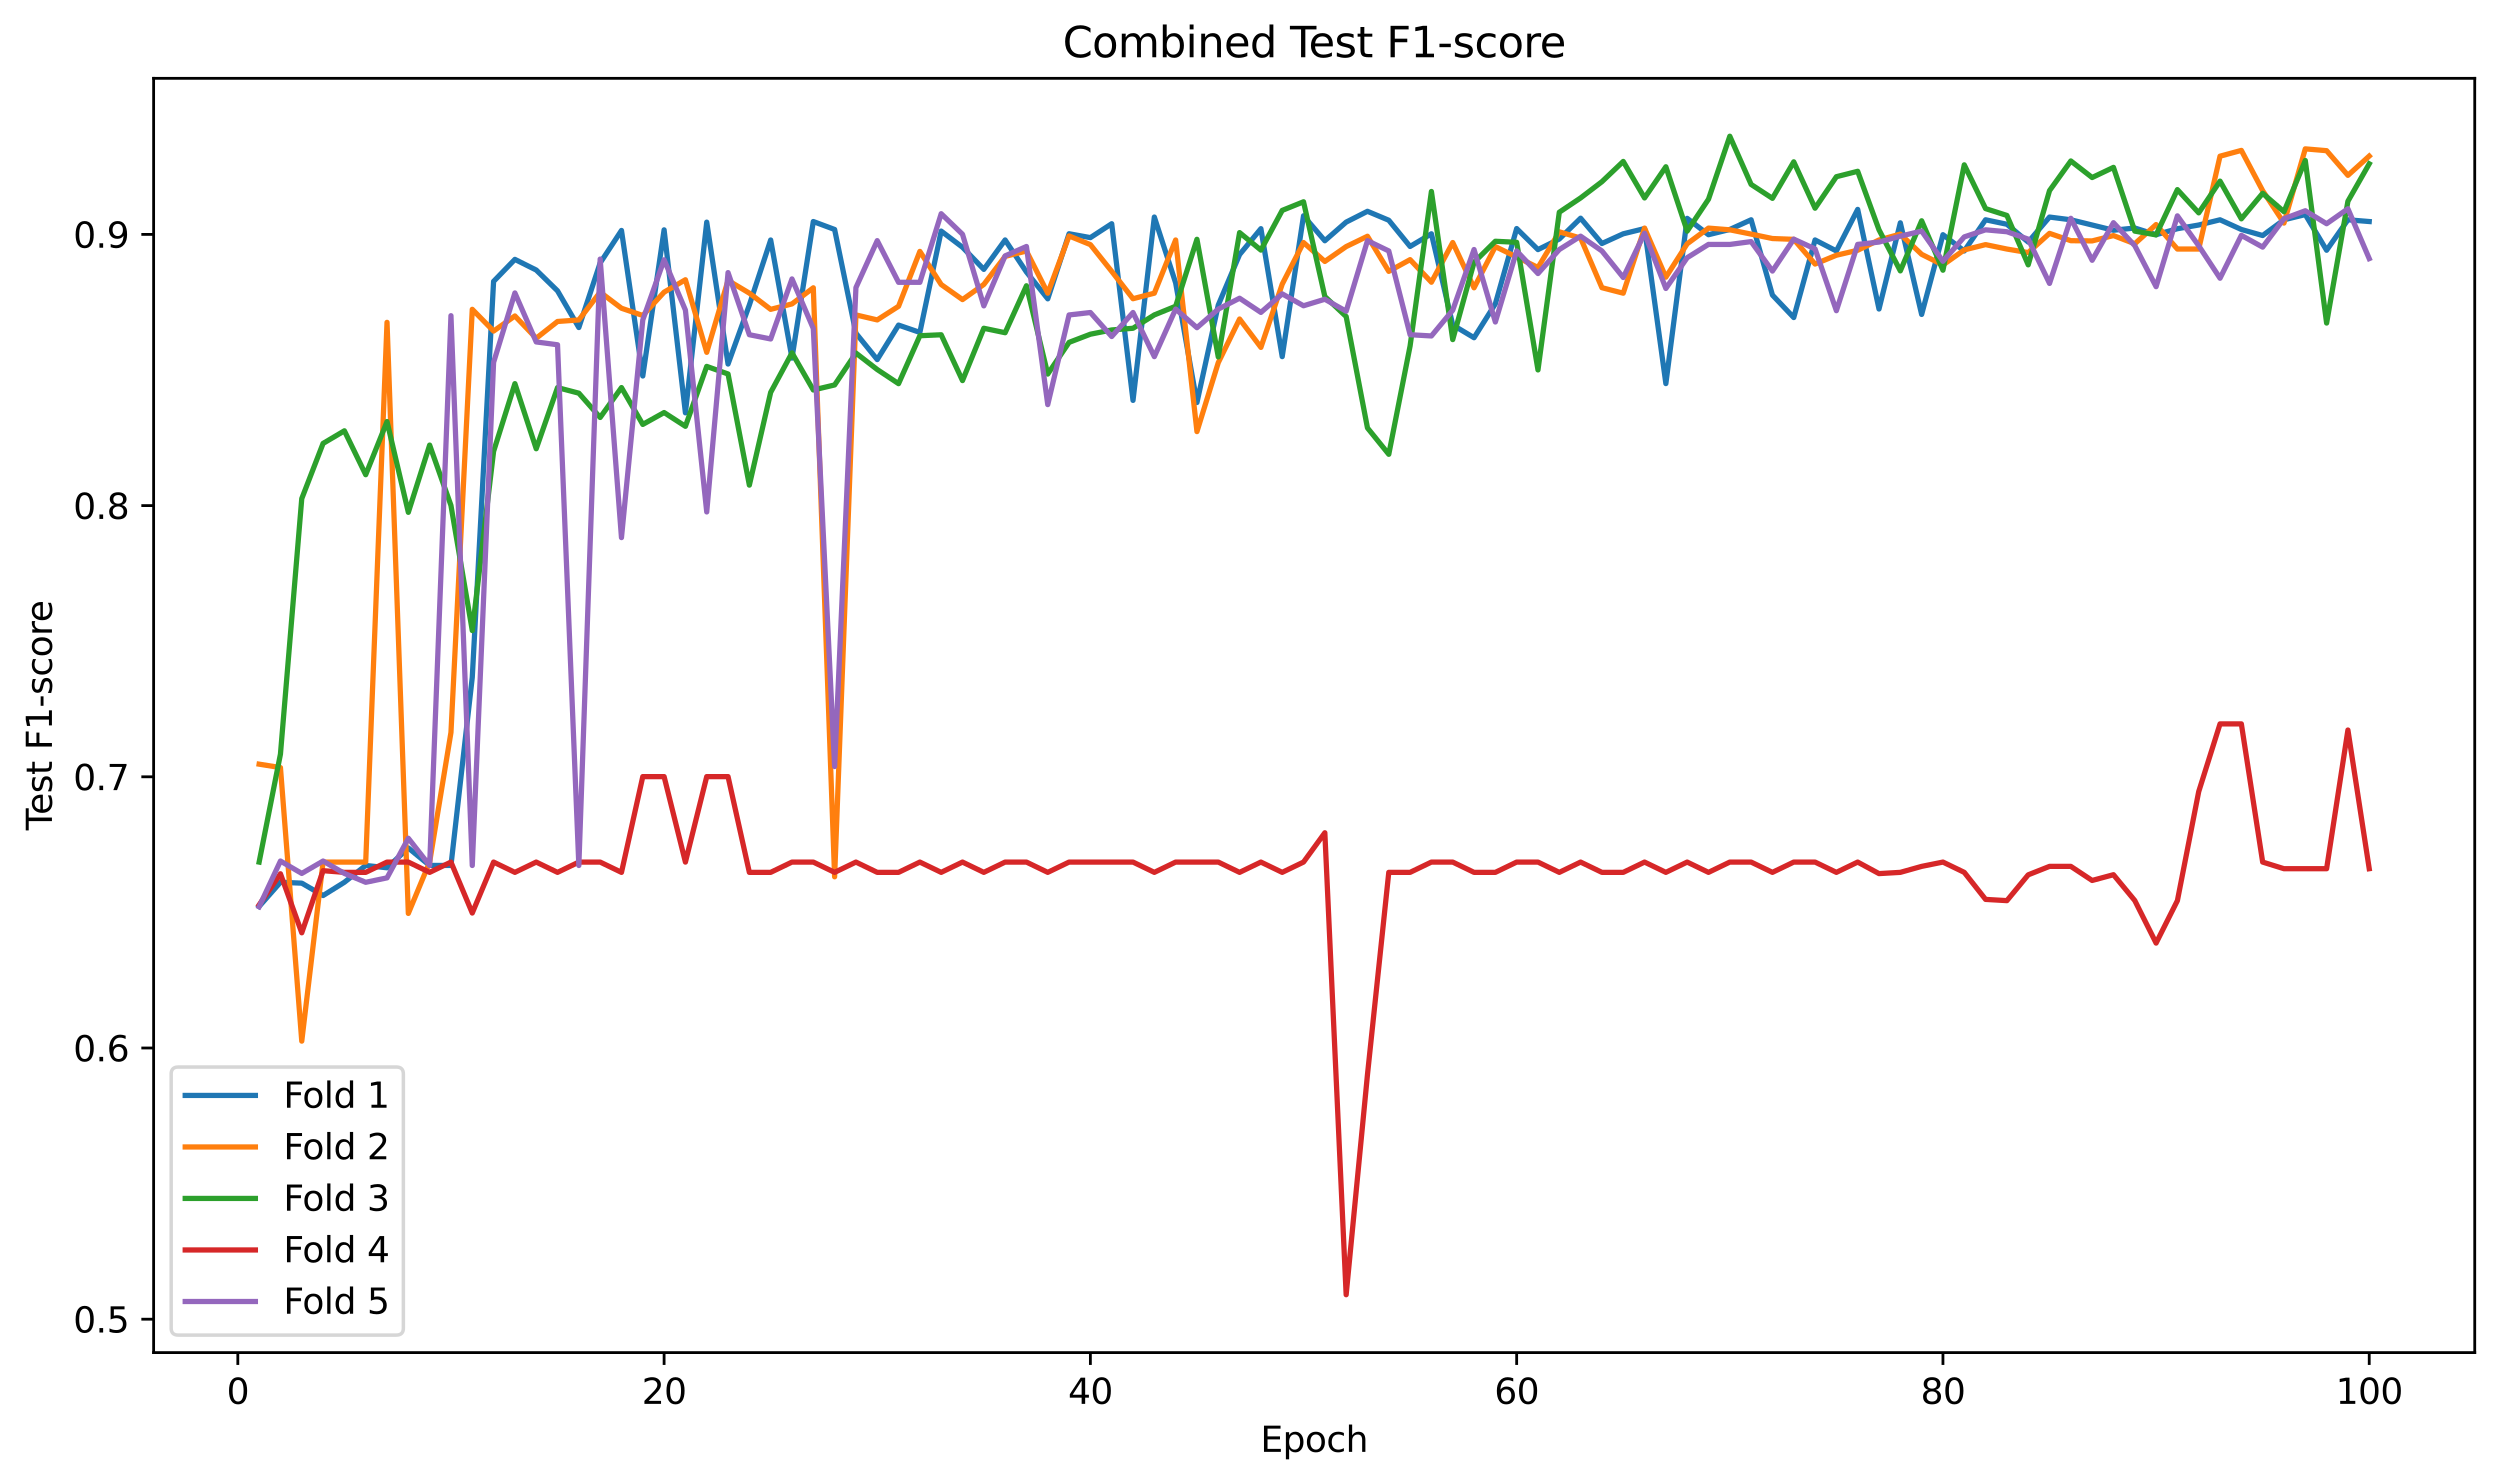 <?xml version="1.0" encoding="utf-8" standalone="no"?>
<!DOCTYPE svg PUBLIC "-//W3C//DTD SVG 1.1//EN"
  "http://www.w3.org/Graphics/SVG/1.1/DTD/svg11.dtd">
<svg xmlns:xlink="http://www.w3.org/1999/xlink" width="712.461pt" height="423.034pt" viewBox="0 0 712.461 423.034" xmlns="http://www.w3.org/2000/svg" version="1.1">
 <defs>
  <style type="text/css">*{stroke-linejoin: round; stroke-linecap: butt}</style>
 </defs>
 <g id="figure_1">
  <g id="patch_1">
   <path d="M 0 423.034 
L 712.461 423.034 
L 712.461 0 
L 0 0 
z
" style="fill: #ffffff"/>
  </g>
  <g id="axes_1">
   <g id="patch_2">
    <path d="M 43.781 385.478 
L 705.261 385.478 
L 705.261 22.318 
L 43.781 22.318 
z
" style="fill: #ffffff"/>
   </g>
   <g id="matplotlib.axis_1">
    <g id="xtick_1">
     <g id="line2d_1">
      <defs>
       <path id="mf2525bb2c6" d="M 0 0 
L 0 3.5 
" style="stroke: #000000; stroke-width: 0.8"/>
      </defs>
      <g>
       <use xlink:href="#mf2525bb2c6" x="67.774" y="385.478" style="stroke: #000000; stroke-width: 0.8"/>
      </g>
     </g>
     <g id="text_1">
      <!-- 0 -->
      <g transform="translate(64.593 400.077) scale(0.1 -0.1)">
       <defs>
        <path id="DejaVuSans-30" d="M 2034 4250 
Q 1547 4250 1301 3770 
Q 1056 3291 1056 2328 
Q 1056 1369 1301 889 
Q 1547 409 2034 409 
Q 2525 409 2770 889 
Q 3016 1369 3016 2328 
Q 3016 3291 2770 3770 
Q 2525 4250 2034 4250 
z
M 2034 4750 
Q 2819 4750 3233 4129 
Q 3647 3509 3647 2328 
Q 3647 1150 3233 529 
Q 2819 -91 2034 -91 
Q 1250 -91 836 529 
Q 422 1150 422 2328 
Q 422 3509 836 4129 
Q 1250 4750 2034 4750 
z
" transform="scale(0.016)"/>
       </defs>
       <use xlink:href="#DejaVuSans-30"/>
      </g>
     </g>
    </g>
    <g id="xtick_2">
     <g id="line2d_2">
      <g>
       <use xlink:href="#mf2525bb2c6" x="189.258" y="385.478" style="stroke: #000000; stroke-width: 0.8"/>
      </g>
     </g>
     <g id="text_2">
      <!-- 20 -->
      <g transform="translate(182.896 400.077) scale(0.1 -0.1)">
       <defs>
        <path id="DejaVuSans-32" d="M 1228 531 
L 3431 531 
L 3431 0 
L 469 0 
L 469 531 
Q 828 903 1448 1529 
Q 2069 2156 2228 2338 
Q 2531 2678 2651 2914 
Q 2772 3150 2772 3378 
Q 2772 3750 2511 3984 
Q 2250 4219 1831 4219 
Q 1534 4219 1204 4116 
Q 875 4013 500 3803 
L 500 4441 
Q 881 4594 1212 4672 
Q 1544 4750 1819 4750 
Q 2544 4750 2975 4387 
Q 3406 4025 3406 3419 
Q 3406 3131 3298 2873 
Q 3191 2616 2906 2266 
Q 2828 2175 2409 1742 
Q 1991 1309 1228 531 
z
" transform="scale(0.016)"/>
       </defs>
       <use xlink:href="#DejaVuSans-32"/>
       <use xlink:href="#DejaVuSans-30" transform="translate(63.623 0)"/>
      </g>
     </g>
    </g>
    <g id="xtick_3">
     <g id="line2d_3">
      <g>
       <use xlink:href="#mf2525bb2c6" x="310.742" y="385.478" style="stroke: #000000; stroke-width: 0.8"/>
      </g>
     </g>
     <g id="text_3">
      <!-- 40 -->
      <g transform="translate(304.38 400.077) scale(0.1 -0.1)">
       <defs>
        <path id="DejaVuSans-34" d="M 2419 4116 
L 825 1625 
L 2419 1625 
L 2419 4116 
z
M 2253 4666 
L 3047 4666 
L 3047 1625 
L 3713 1625 
L 3713 1100 
L 3047 1100 
L 3047 0 
L 2419 0 
L 2419 1100 
L 313 1100 
L 313 1709 
L 2253 4666 
z
" transform="scale(0.016)"/>
       </defs>
       <use xlink:href="#DejaVuSans-34"/>
       <use xlink:href="#DejaVuSans-30" transform="translate(63.623 0)"/>
      </g>
     </g>
    </g>
    <g id="xtick_4">
     <g id="line2d_4">
      <g>
       <use xlink:href="#mf2525bb2c6" x="432.226" y="385.478" style="stroke: #000000; stroke-width: 0.8"/>
      </g>
     </g>
     <g id="text_4">
      <!-- 60 -->
      <g transform="translate(425.864 400.077) scale(0.1 -0.1)">
       <defs>
        <path id="DejaVuSans-36" d="M 2113 2584 
Q 1688 2584 1439 2293 
Q 1191 2003 1191 1497 
Q 1191 994 1439 701 
Q 1688 409 2113 409 
Q 2538 409 2786 701 
Q 3034 994 3034 1497 
Q 3034 2003 2786 2293 
Q 2538 2584 2113 2584 
z
M 3366 4563 
L 3366 3988 
Q 3128 4100 2886 4159 
Q 2644 4219 2406 4219 
Q 1781 4219 1451 3797 
Q 1122 3375 1075 2522 
Q 1259 2794 1537 2939 
Q 1816 3084 2150 3084 
Q 2853 3084 3261 2657 
Q 3669 2231 3669 1497 
Q 3669 778 3244 343 
Q 2819 -91 2113 -91 
Q 1303 -91 875 529 
Q 447 1150 447 2328 
Q 447 3434 972 4092 
Q 1497 4750 2381 4750 
Q 2619 4750 2861 4703 
Q 3103 4656 3366 4563 
z
" transform="scale(0.016)"/>
       </defs>
       <use xlink:href="#DejaVuSans-36"/>
       <use xlink:href="#DejaVuSans-30" transform="translate(63.623 0)"/>
      </g>
     </g>
    </g>
    <g id="xtick_5">
     <g id="line2d_5">
      <g>
       <use xlink:href="#mf2525bb2c6" x="553.71" y="385.478" style="stroke: #000000; stroke-width: 0.8"/>
      </g>
     </g>
     <g id="text_5">
      <!-- 80 -->
      <g transform="translate(547.348 400.077) scale(0.1 -0.1)">
       <defs>
        <path id="DejaVuSans-38" d="M 2034 2216 
Q 1584 2216 1326 1975 
Q 1069 1734 1069 1313 
Q 1069 891 1326 650 
Q 1584 409 2034 409 
Q 2484 409 2743 651 
Q 3003 894 3003 1313 
Q 3003 1734 2745 1975 
Q 2488 2216 2034 2216 
z
M 1403 2484 
Q 997 2584 770 2862 
Q 544 3141 544 3541 
Q 544 4100 942 4425 
Q 1341 4750 2034 4750 
Q 2731 4750 3128 4425 
Q 3525 4100 3525 3541 
Q 3525 3141 3298 2862 
Q 3072 2584 2669 2484 
Q 3125 2378 3379 2068 
Q 3634 1759 3634 1313 
Q 3634 634 3220 271 
Q 2806 -91 2034 -91 
Q 1263 -91 848 271 
Q 434 634 434 1313 
Q 434 1759 690 2068 
Q 947 2378 1403 2484 
z
M 1172 3481 
Q 1172 3119 1398 2916 
Q 1625 2713 2034 2713 
Q 2441 2713 2670 2916 
Q 2900 3119 2900 3481 
Q 2900 3844 2670 4047 
Q 2441 4250 2034 4250 
Q 1625 4250 1398 4047 
Q 1172 3844 1172 3481 
z
" transform="scale(0.016)"/>
       </defs>
       <use xlink:href="#DejaVuSans-38"/>
       <use xlink:href="#DejaVuSans-30" transform="translate(63.623 0)"/>
      </g>
     </g>
    </g>
    <g id="xtick_6">
     <g id="line2d_6">
      <g>
       <use xlink:href="#mf2525bb2c6" x="675.194" y="385.478" style="stroke: #000000; stroke-width: 0.8"/>
      </g>
     </g>
     <g id="text_6">
      <!-- 100 -->
      <g transform="translate(665.65 400.077) scale(0.1 -0.1)">
       <defs>
        <path id="DejaVuSans-31" d="M 794 531 
L 1825 531 
L 1825 4091 
L 703 3866 
L 703 4441 
L 1819 4666 
L 2450 4666 
L 2450 531 
L 3481 531 
L 3481 0 
L 794 0 
L 794 531 
z
" transform="scale(0.016)"/>
       </defs>
       <use xlink:href="#DejaVuSans-31"/>
       <use xlink:href="#DejaVuSans-30" transform="translate(63.623 0)"/>
       <use xlink:href="#DejaVuSans-30" transform="translate(127.246 0)"/>
      </g>
     </g>
    </g>
    <g id="text_7">
     <!-- Epoch -->
     <g transform="translate(359.21 413.755) scale(0.1 -0.1)">
      <defs>
       <path id="DejaVuSans-45" d="M 628 4666 
L 3578 4666 
L 3578 4134 
L 1259 4134 
L 1259 2753 
L 3481 2753 
L 3481 2222 
L 1259 2222 
L 1259 531 
L 3634 531 
L 3634 0 
L 628 0 
L 628 4666 
z
" transform="scale(0.016)"/>
       <path id="DejaVuSans-70" d="M 1159 525 
L 1159 -1331 
L 581 -1331 
L 581 3500 
L 1159 3500 
L 1159 2969 
Q 1341 3281 1617 3432 
Q 1894 3584 2278 3584 
Q 2916 3584 3314 3078 
Q 3713 2572 3713 1747 
Q 3713 922 3314 415 
Q 2916 -91 2278 -91 
Q 1894 -91 1617 61 
Q 1341 213 1159 525 
z
M 3116 1747 
Q 3116 2381 2855 2742 
Q 2594 3103 2138 3103 
Q 1681 3103 1420 2742 
Q 1159 2381 1159 1747 
Q 1159 1113 1420 752 
Q 1681 391 2138 391 
Q 2594 391 2855 752 
Q 3116 1113 3116 1747 
z
" transform="scale(0.016)"/>
       <path id="DejaVuSans-6f" d="M 1959 3097 
Q 1497 3097 1228 2736 
Q 959 2375 959 1747 
Q 959 1119 1226 758 
Q 1494 397 1959 397 
Q 2419 397 2687 759 
Q 2956 1122 2956 1747 
Q 2956 2369 2687 2733 
Q 2419 3097 1959 3097 
z
M 1959 3584 
Q 2709 3584 3137 3096 
Q 3566 2609 3566 1747 
Q 3566 888 3137 398 
Q 2709 -91 1959 -91 
Q 1206 -91 779 398 
Q 353 888 353 1747 
Q 353 2609 779 3096 
Q 1206 3584 1959 3584 
z
" transform="scale(0.016)"/>
       <path id="DejaVuSans-63" d="M 3122 3366 
L 3122 2828 
Q 2878 2963 2633 3030 
Q 2388 3097 2138 3097 
Q 1578 3097 1268 2742 
Q 959 2388 959 1747 
Q 959 1106 1268 751 
Q 1578 397 2138 397 
Q 2388 397 2633 464 
Q 2878 531 3122 666 
L 3122 134 
Q 2881 22 2623 -34 
Q 2366 -91 2075 -91 
Q 1284 -91 818 406 
Q 353 903 353 1747 
Q 353 2603 823 3093 
Q 1294 3584 2113 3584 
Q 2378 3584 2631 3529 
Q 2884 3475 3122 3366 
z
" transform="scale(0.016)"/>
       <path id="DejaVuSans-68" d="M 3513 2113 
L 3513 0 
L 2938 0 
L 2938 2094 
Q 2938 2591 2744 2837 
Q 2550 3084 2163 3084 
Q 1697 3084 1428 2787 
Q 1159 2491 1159 1978 
L 1159 0 
L 581 0 
L 581 4863 
L 1159 4863 
L 1159 2956 
Q 1366 3272 1645 3428 
Q 1925 3584 2291 3584 
Q 2894 3584 3203 3211 
Q 3513 2838 3513 2113 
z
" transform="scale(0.016)"/>
      </defs>
      <use xlink:href="#DejaVuSans-45"/>
      <use xlink:href="#DejaVuSans-70" transform="translate(63.184 0)"/>
      <use xlink:href="#DejaVuSans-6f" transform="translate(126.66 0)"/>
      <use xlink:href="#DejaVuSans-63" transform="translate(187.842 0)"/>
      <use xlink:href="#DejaVuSans-68" transform="translate(242.822 0)"/>
     </g>
    </g>
   </g>
   <g id="matplotlib.axis_2">
    <g id="ytick_1">
     <g id="line2d_7">
      <defs>
       <path id="m3677d378f7" d="M 0 0 
L -3.5 0 
" style="stroke: #000000; stroke-width: 0.8"/>
      </defs>
      <g>
       <use xlink:href="#m3677d378f7" x="43.781" y="375.949" style="stroke: #000000; stroke-width: 0.8"/>
      </g>
     </g>
     <g id="text_8">
      <!-- 0.5 -->
      <g transform="translate(20.878 379.748) scale(0.1 -0.1)">
       <defs>
        <path id="DejaVuSans-2e" d="M 684 794 
L 1344 794 
L 1344 0 
L 684 0 
L 684 794 
z
" transform="scale(0.016)"/>
        <path id="DejaVuSans-35" d="M 691 4666 
L 3169 4666 
L 3169 4134 
L 1269 4134 
L 1269 2991 
Q 1406 3038 1543 3061 
Q 1681 3084 1819 3084 
Q 2600 3084 3056 2656 
Q 3513 2228 3513 1497 
Q 3513 744 3044 326 
Q 2575 -91 1722 -91 
Q 1428 -91 1123 -41 
Q 819 9 494 109 
L 494 744 
Q 775 591 1075 516 
Q 1375 441 1709 441 
Q 2250 441 2565 725 
Q 2881 1009 2881 1497 
Q 2881 1984 2565 2268 
Q 2250 2553 1709 2553 
Q 1456 2553 1204 2497 
Q 953 2441 691 2322 
L 691 4666 
z
" transform="scale(0.016)"/>
       </defs>
       <use xlink:href="#DejaVuSans-30"/>
       <use xlink:href="#DejaVuSans-2e" transform="translate(63.623 0)"/>
       <use xlink:href="#DejaVuSans-35" transform="translate(95.41 0)"/>
      </g>
     </g>
    </g>
    <g id="ytick_2">
     <g id="line2d_8">
      <g>
       <use xlink:href="#m3677d378f7" x="43.781" y="298.661" style="stroke: #000000; stroke-width: 0.8"/>
      </g>
     </g>
     <g id="text_9">
      <!-- 0.6 -->
      <g transform="translate(20.878 302.46) scale(0.1 -0.1)">
       <use xlink:href="#DejaVuSans-30"/>
       <use xlink:href="#DejaVuSans-2e" transform="translate(63.623 0)"/>
       <use xlink:href="#DejaVuSans-36" transform="translate(95.41 0)"/>
      </g>
     </g>
    </g>
    <g id="ytick_3">
     <g id="line2d_9">
      <g>
       <use xlink:href="#m3677d378f7" x="43.781" y="221.373" style="stroke: #000000; stroke-width: 0.8"/>
      </g>
     </g>
     <g id="text_10">
      <!-- 0.7 -->
      <g transform="translate(20.878 225.172) scale(0.1 -0.1)">
       <defs>
        <path id="DejaVuSans-37" d="M 525 4666 
L 3525 4666 
L 3525 4397 
L 1831 0 
L 1172 0 
L 2766 4134 
L 525 4134 
L 525 4666 
z
" transform="scale(0.016)"/>
       </defs>
       <use xlink:href="#DejaVuSans-30"/>
       <use xlink:href="#DejaVuSans-2e" transform="translate(63.623 0)"/>
       <use xlink:href="#DejaVuSans-37" transform="translate(95.41 0)"/>
      </g>
     </g>
    </g>
    <g id="ytick_4">
     <g id="line2d_10">
      <g>
       <use xlink:href="#m3677d378f7" x="43.781" y="144.085" style="stroke: #000000; stroke-width: 0.8"/>
      </g>
     </g>
     <g id="text_11">
      <!-- 0.8 -->
      <g transform="translate(20.878 147.884) scale(0.1 -0.1)">
       <use xlink:href="#DejaVuSans-30"/>
       <use xlink:href="#DejaVuSans-2e" transform="translate(63.623 0)"/>
       <use xlink:href="#DejaVuSans-38" transform="translate(95.41 0)"/>
      </g>
     </g>
    </g>
    <g id="ytick_5">
     <g id="line2d_11">
      <g>
       <use xlink:href="#m3677d378f7" x="43.781" y="66.797" style="stroke: #000000; stroke-width: 0.8"/>
      </g>
     </g>
     <g id="text_12">
      <!-- 0.9 -->
      <g transform="translate(20.878 70.596) scale(0.1 -0.1)">
       <defs>
        <path id="DejaVuSans-39" d="M 703 97 
L 703 672 
Q 941 559 1184 500 
Q 1428 441 1663 441 
Q 2288 441 2617 861 
Q 2947 1281 2994 2138 
Q 2813 1869 2534 1725 
Q 2256 1581 1919 1581 
Q 1219 1581 811 2004 
Q 403 2428 403 3163 
Q 403 3881 828 4315 
Q 1253 4750 1959 4750 
Q 2769 4750 3195 4129 
Q 3622 3509 3622 2328 
Q 3622 1225 3098 567 
Q 2575 -91 1691 -91 
Q 1453 -91 1209 -44 
Q 966 3 703 97 
z
M 1959 2075 
Q 2384 2075 2632 2365 
Q 2881 2656 2881 3163 
Q 2881 3666 2632 3958 
Q 2384 4250 1959 4250 
Q 1534 4250 1286 3958 
Q 1038 3666 1038 3163 
Q 1038 2656 1286 2365 
Q 1534 2075 1959 2075 
z
" transform="scale(0.016)"/>
       </defs>
       <use xlink:href="#DejaVuSans-30"/>
       <use xlink:href="#DejaVuSans-2e" transform="translate(63.623 0)"/>
       <use xlink:href="#DejaVuSans-39" transform="translate(95.41 0)"/>
      </g>
     </g>
    </g>
    <g id="text_13">
     <!-- Test F1-score -->
     <g transform="translate(14.798 236.626) rotate(-90) scale(0.1 -0.1)">
      <defs>
       <path id="DejaVuSans-54" d="M -19 4666 
L 3928 4666 
L 3928 4134 
L 2272 4134 
L 2272 0 
L 1638 0 
L 1638 4134 
L -19 4134 
L -19 4666 
z
" transform="scale(0.016)"/>
       <path id="DejaVuSans-65" d="M 3597 1894 
L 3597 1613 
L 953 1613 
Q 991 1019 1311 708 
Q 1631 397 2203 397 
Q 2534 397 2845 478 
Q 3156 559 3463 722 
L 3463 178 
Q 3153 47 2828 -22 
Q 2503 -91 2169 -91 
Q 1331 -91 842 396 
Q 353 884 353 1716 
Q 353 2575 817 3079 
Q 1281 3584 2069 3584 
Q 2775 3584 3186 3129 
Q 3597 2675 3597 1894 
z
M 3022 2063 
Q 3016 2534 2758 2815 
Q 2500 3097 2075 3097 
Q 1594 3097 1305 2825 
Q 1016 2553 972 2059 
L 3022 2063 
z
" transform="scale(0.016)"/>
       <path id="DejaVuSans-73" d="M 2834 3397 
L 2834 2853 
Q 2591 2978 2328 3040 
Q 2066 3103 1784 3103 
Q 1356 3103 1142 2972 
Q 928 2841 928 2578 
Q 928 2378 1081 2264 
Q 1234 2150 1697 2047 
L 1894 2003 
Q 2506 1872 2764 1633 
Q 3022 1394 3022 966 
Q 3022 478 2636 193 
Q 2250 -91 1575 -91 
Q 1294 -91 989 -36 
Q 684 19 347 128 
L 347 722 
Q 666 556 975 473 
Q 1284 391 1588 391 
Q 1994 391 2212 530 
Q 2431 669 2431 922 
Q 2431 1156 2273 1281 
Q 2116 1406 1581 1522 
L 1381 1569 
Q 847 1681 609 1914 
Q 372 2147 372 2553 
Q 372 3047 722 3315 
Q 1072 3584 1716 3584 
Q 2034 3584 2315 3537 
Q 2597 3491 2834 3397 
z
" transform="scale(0.016)"/>
       <path id="DejaVuSans-74" d="M 1172 4494 
L 1172 3500 
L 2356 3500 
L 2356 3053 
L 1172 3053 
L 1172 1153 
Q 1172 725 1289 603 
Q 1406 481 1766 481 
L 2356 481 
L 2356 0 
L 1766 0 
Q 1100 0 847 248 
Q 594 497 594 1153 
L 594 3053 
L 172 3053 
L 172 3500 
L 594 3500 
L 594 4494 
L 1172 4494 
z
" transform="scale(0.016)"/>
       <path id="DejaVuSans-20" transform="scale(0.016)"/>
       <path id="DejaVuSans-46" d="M 628 4666 
L 3309 4666 
L 3309 4134 
L 1259 4134 
L 1259 2759 
L 3109 2759 
L 3109 2228 
L 1259 2228 
L 1259 0 
L 628 0 
L 628 4666 
z
" transform="scale(0.016)"/>
       <path id="DejaVuSans-2d" d="M 313 2009 
L 1997 2009 
L 1997 1497 
L 313 1497 
L 313 2009 
z
" transform="scale(0.016)"/>
       <path id="DejaVuSans-72" d="M 2631 2963 
Q 2534 3019 2420 3045 
Q 2306 3072 2169 3072 
Q 1681 3072 1420 2755 
Q 1159 2438 1159 1844 
L 1159 0 
L 581 0 
L 581 3500 
L 1159 3500 
L 1159 2956 
Q 1341 3275 1631 3429 
Q 1922 3584 2338 3584 
Q 2397 3584 2469 3576 
Q 2541 3569 2628 3553 
L 2631 2963 
z
" transform="scale(0.016)"/>
      </defs>
      <use xlink:href="#DejaVuSans-54"/>
      <use xlink:href="#DejaVuSans-65" transform="translate(44.084 0)"/>
      <use xlink:href="#DejaVuSans-73" transform="translate(105.607 0)"/>
      <use xlink:href="#DejaVuSans-74" transform="translate(157.707 0)"/>
      <use xlink:href="#DejaVuSans-20" transform="translate(196.916 0)"/>
      <use xlink:href="#DejaVuSans-46" transform="translate(228.703 0)"/>
      <use xlink:href="#DejaVuSans-31" transform="translate(286.223 0)"/>
      <use xlink:href="#DejaVuSans-2d" transform="translate(349.846 0)"/>
      <use xlink:href="#DejaVuSans-73" transform="translate(385.93 0)"/>
      <use xlink:href="#DejaVuSans-63" transform="translate(438.029 0)"/>
      <use xlink:href="#DejaVuSans-6f" transform="translate(493.01 0)"/>
      <use xlink:href="#DejaVuSans-72" transform="translate(554.191 0)"/>
      <use xlink:href="#DejaVuSans-65" transform="translate(593.055 0)"/>
     </g>
    </g>
   </g>
   <g id="line2d_12">
    <path d="M 73.849 258.316 
L 79.923 251.43 
L 85.997 251.686 
L 92.071 255.215 
L 98.145 251.43 
L 104.22 246.642 
L 110.294 247.303 
L 116.368 241.662 
L 122.442 246.642 
L 128.516 246.642 
L 134.59 193.024 
L 140.665 80.19 
L 146.739 73.922 
L 152.813 76.955 
L 158.887 82.889 
L 164.961 93.339 
L 171.036 74.931 
L 177.11 65.679 
L 183.184 107.149 
L 189.258 65.507 
L 195.332 117.644 
L 201.407 63.314 
L 207.481 103.739 
L 213.555 86.913 
L 219.629 68.399 
L 225.703 102.049 
L 231.778 63.132 
L 237.852 65.395 
L 243.926 94.967 
L 250 102.473 
L 256.074 92.647 
L 262.149 94.729 
L 268.223 65.859 
L 274.297 70.463 
L 280.371 76.766 
L 286.445 68.386 
L 292.52 77.518 
L 298.594 85.159 
L 304.668 66.616 
L 310.742 67.719 
L 316.816 63.761 
L 322.891 114.1 
L 328.965 61.857 
L 335.039 80.619 
L 341.113 114.703 
L 347.187 86.938 
L 353.262 72.542 
L 359.336 65.169 
L 365.41 101.629 
L 371.484 61.498 
L 377.558 68.608 
L 383.633 63.299 
L 389.707 60.219 
L 395.781 62.764 
L 401.855 70.238 
L 407.929 66.628 
L 414.004 92.608 
L 420.078 96.243 
L 426.152 86.587 
L 432.226 65.14 
L 438.3 71.129 
L 444.375 68.122 
L 450.449 62.183 
L 456.523 69.395 
L 462.597 66.628 
L 468.671 65.14 
L 474.745 109.309 
L 480.82 62.23 
L 486.894 66.888 
L 492.968 65.395 
L 499.042 62.636 
L 505.116 84.09 
L 511.191 90.494 
L 517.265 68.386 
L 523.339 71.515 
L 529.413 59.677 
L 535.487 88.059 
L 541.562 63.504 
L 547.636 89.604 
L 553.71 66.888 
L 559.784 71.515 
L 565.858 62.636 
L 571.933 63.909 
L 578.007 68.985 
L 584.081 61.857 
L 590.155 62.636 
L 596.229 64.124 
L 602.304 65.619 
L 608.378 64.975 
L 614.452 66.888 
L 620.526 65.181 
L 626.6 64.124 
L 632.675 62.636 
L 638.749 65.395 
L 644.823 67.12 
L 650.897 62.636 
L 656.971 61.154 
L 663.046 71.313 
L 669.12 62.636 
L 675.194 63.132 
" clip-path="url(#p31c2ff9921)" style="fill: none; stroke: #1f77b4; stroke-width: 1.5; stroke-linecap: square"/>
   </g>
   <g id="line2d_13">
    <path d="M 73.849 217.773 
L 79.923 218.753 
L 85.997 296.702 
L 92.071 245.678 
L 98.145 245.678 
L 104.22 245.678 
L 110.294 91.871 
L 116.368 260.307 
L 122.442 245.678 
L 128.516 208.738 
L 134.59 88.157 
L 140.665 94.348 
L 146.739 90.046 
L 152.813 96.395 
L 158.887 91.617 
L 164.961 91.178 
L 171.036 83.258 
L 177.11 87.843 
L 183.184 89.906 
L 189.258 83.258 
L 195.332 79.729 
L 201.407 100.402 
L 207.481 79.914 
L 213.555 83.542 
L 219.629 88.157 
L 225.703 86.611 
L 231.778 82.018 
L 237.852 249.873 
L 243.926 89.746 
L 250 91.17 
L 256.074 87.286 
L 262.149 71.649 
L 268.223 81.084 
L 274.297 85.378 
L 280.371 81.062 
L 286.445 73.071 
L 292.52 71.533 
L 298.594 83.555 
L 304.668 67.245 
L 310.742 69.713 
L 316.816 77.33 
L 322.891 85.13 
L 328.965 83.555 
L 335.039 68.395 
L 341.113 122.993 
L 347.187 103.348 
L 353.262 90.919 
L 359.336 98.999 
L 365.41 80.983 
L 371.484 69.12 
L 377.558 74.507 
L 383.633 70.275 
L 389.707 67.33 
L 395.781 77.33 
L 401.855 73.993 
L 407.929 80.427 
L 414.004 69.12 
L 420.078 82.018 
L 426.152 70.275 
L 432.226 73.243 
L 438.3 76.237 
L 444.375 66.065 
L 450.449 67.853 
L 456.523 81.987 
L 462.597 83.555 
L 468.671 65.007 
L 474.745 78.99 
L 480.82 69.471 
L 486.894 65.007 
L 492.968 65.493 
L 499.042 66.714 
L 505.116 67.977 
L 511.191 68.21 
L 517.265 75.245 
L 523.339 72.739 
L 529.413 71.32 
L 535.487 68.395 
L 541.562 66.714 
L 547.636 72.479 
L 553.71 75.514 
L 559.784 71.223 
L 565.858 69.713 
L 571.933 70.972 
L 578.007 71.988 
L 584.081 66.505 
L 590.155 68.593 
L 596.229 68.656 
L 602.304 67.131 
L 608.378 69.471 
L 614.452 64 
L 620.526 70.972 
L 626.6 70.972 
L 632.675 44.509 
L 638.749 42.862 
L 644.823 54.345 
L 650.897 63.571 
L 656.971 42.424 
L 663.046 42.943 
L 669.12 49.967 
L 675.194 44.481 
" clip-path="url(#p31c2ff9921)" style="fill: none; stroke: #ff7f0e; stroke-width: 1.5; stroke-linecap: square"/>
   </g>
   <g id="line2d_14">
    <path d="M 73.849 245.678 
L 79.923 214.921 
L 85.997 142.097 
L 92.071 126.366 
L 98.145 122.773 
L 104.22 135.281 
L 110.294 120.142 
L 116.368 146.003 
L 122.442 126.846 
L 128.516 144.042 
L 134.59 179.697 
L 140.665 128.639 
L 146.739 109.337 
L 152.813 127.881 
L 158.887 110.457 
L 164.961 112.049 
L 171.036 118.97 
L 177.11 110.457 
L 183.184 120.951 
L 189.258 117.571 
L 195.332 121.487 
L 201.407 104.42 
L 207.481 106.58 
L 213.555 138.25 
L 219.629 111.818 
L 225.703 100.569 
L 231.778 111.139 
L 237.852 109.703 
L 243.926 100.617 
L 250 105.31 
L 256.074 109.337 
L 262.149 95.678 
L 268.223 95.404 
L 274.297 108.458 
L 280.371 93.552 
L 286.445 94.819 
L 292.52 81.443 
L 298.594 106.598 
L 304.668 97.569 
L 310.742 95.245 
L 316.816 94.031 
L 322.891 93.552 
L 328.965 89.746 
L 335.039 87.279 
L 341.113 68.205 
L 347.187 101.712 
L 353.262 66.291 
L 359.336 71.27 
L 365.41 59.96 
L 371.484 57.505 
L 377.558 84.494 
L 383.633 90.209 
L 389.707 121.956 
L 395.781 129.464 
L 401.855 98.591 
L 407.929 54.572 
L 414.004 96.774 
L 420.078 74.754 
L 426.152 68.755 
L 432.226 69.052 
L 438.3 105.419 
L 444.375 60.482 
L 450.449 56.409 
L 456.523 51.781 
L 462.597 46.009 
L 468.671 56.409 
L 474.745 47.53 
L 480.82 65.866 
L 486.894 56.771 
L 492.968 38.825 
L 499.042 52.558 
L 505.116 56.523 
L 511.191 46.122 
L 517.265 59.329 
L 523.339 50.359 
L 529.413 48.818 
L 535.487 65.493 
L 541.562 77.195 
L 547.636 62.924 
L 553.71 77.002 
L 559.784 46.98 
L 565.858 59.448 
L 571.933 61.395 
L 578.007 75.473 
L 584.081 54.328 
L 590.155 45.875 
L 596.229 50.595 
L 602.304 47.701 
L 608.378 65.863 
L 614.452 66.941 
L 620.526 54.041 
L 626.6 60.657 
L 632.675 51.623 
L 638.749 62.361 
L 644.823 55.085 
L 650.897 60.331 
L 656.971 45.743 
L 663.046 92.058 
L 669.12 57.347 
L 675.194 46.684 
" clip-path="url(#p31c2ff9921)" style="fill: none; stroke: #2ca02c; stroke-width: 1.5; stroke-linecap: square"/>
   </g>
   <g id="line2d_15">
    <path d="M 73.849 257.881 
L 79.923 249.018 
L 85.997 265.829 
L 92.071 248.131 
L 98.145 248.609 
L 104.22 248.609 
L 110.294 245.678 
L 116.368 245.678 
L 122.442 248.609 
L 128.516 245.678 
L 134.59 260.195 
L 140.665 245.678 
L 146.739 248.609 
L 152.813 245.678 
L 158.887 248.609 
L 164.961 245.678 
L 171.036 245.678 
L 177.11 248.609 
L 183.184 221.323 
L 189.258 221.323 
L 195.332 245.678 
L 201.407 221.323 
L 207.481 221.323 
L 213.555 248.609 
L 219.629 248.609 
L 225.703 245.678 
L 231.778 245.678 
L 237.852 248.609 
L 243.926 245.678 
L 250 248.609 
L 256.074 248.609 
L 262.149 245.678 
L 268.223 248.609 
L 274.297 245.678 
L 280.371 248.609 
L 286.445 245.678 
L 292.52 245.678 
L 298.594 248.609 
L 304.668 245.678 
L 310.742 245.678 
L 316.816 245.678 
L 322.891 245.678 
L 328.965 248.609 
L 335.039 245.678 
L 341.113 245.678 
L 347.187 245.678 
L 353.262 248.609 
L 359.336 245.678 
L 365.41 248.609 
L 371.484 245.678 
L 377.558 237.33 
L 383.633 368.971 
L 389.707 306.258 
L 395.781 248.609 
L 401.855 248.609 
L 407.929 245.678 
L 414.004 245.678 
L 420.078 248.609 
L 426.152 248.609 
L 432.226 245.678 
L 438.3 245.678 
L 444.375 248.609 
L 450.449 245.678 
L 456.523 248.609 
L 462.597 248.609 
L 468.671 245.678 
L 474.745 248.609 
L 480.82 245.678 
L 486.894 248.609 
L 492.968 245.678 
L 499.042 245.678 
L 505.116 248.609 
L 511.191 245.678 
L 517.265 245.678 
L 523.339 248.609 
L 529.413 245.678 
L 535.487 248.963 
L 541.562 248.609 
L 547.636 246.905 
L 553.71 245.678 
L 559.784 248.609 
L 565.858 256.313 
L 571.933 256.667 
L 578.007 249.312 
L 584.081 246.905 
L 590.155 246.905 
L 596.229 250.917 
L 602.304 249.279 
L 608.378 256.638 
L 614.452 268.761 
L 620.526 256.662 
L 626.6 225.593 
L 632.675 206.297 
L 638.749 206.297 
L 644.823 245.678 
L 650.897 247.57 
L 656.971 247.57 
L 663.046 247.57 
L 669.12 208.051 
L 675.194 247.57 
" clip-path="url(#p31c2ff9921)" style="fill: none; stroke: #d62728; stroke-width: 1.5; stroke-linecap: square"/>
   </g>
   <g id="line2d_16">
    <path d="M 73.849 258.399 
L 79.923 245.383 
L 85.997 248.912 
L 92.071 245.383 
L 98.145 248.912 
L 104.22 251.44 
L 110.294 250.176 
L 116.368 238.894 
L 122.442 246.647 
L 128.516 89.973 
L 134.59 246.647 
L 140.665 103.276 
L 146.739 83.488 
L 152.813 97.447 
L 158.887 98.256 
L 164.961 246.647 
L 171.036 73.841 
L 177.11 153.204 
L 183.184 91.189 
L 189.258 74.04 
L 195.332 88.371 
L 201.407 145.891 
L 207.481 77.687 
L 213.555 95.39 
L 219.629 96.6 
L 225.703 79.493 
L 231.778 93.612 
L 237.852 218.444 
L 243.926 81.969 
L 250 68.582 
L 256.074 80.457 
L 262.149 80.457 
L 268.223 60.907 
L 274.297 66.765 
L 280.371 87.164 
L 286.445 72.921 
L 292.52 70.249 
L 298.594 115.303 
L 304.668 89.756 
L 310.742 89.061 
L 316.816 95.9 
L 322.891 89.061 
L 328.965 101.634 
L 335.039 88.087 
L 341.113 93.381 
L 347.187 88.087 
L 353.262 84.992 
L 359.336 89.029 
L 365.41 83.75 
L 371.484 87.136 
L 377.558 85.283 
L 383.633 88.694 
L 389.707 68.586 
L 395.781 71.515 
L 401.855 95.39 
L 407.929 95.741 
L 414.004 88.4 
L 420.078 71.113 
L 426.152 91.758 
L 432.226 71.515 
L 438.3 77.953 
L 444.375 71.117 
L 450.449 67.308 
L 456.523 71.515 
L 462.597 79.079 
L 468.671 66.45 
L 474.745 82.201 
L 480.82 73.44 
L 486.894 69.65 
L 492.968 69.663 
L 499.042 68.854 
L 505.116 77.243 
L 511.191 68.152 
L 517.265 70.932 
L 523.339 88.539 
L 529.413 69.65 
L 535.487 68.983 
L 541.562 67.312 
L 547.636 65.851 
L 553.71 74.453 
L 559.784 67.509 
L 565.858 65.497 
L 571.933 66.041 
L 578.007 68.152 
L 584.081 80.766 
L 590.155 62.219 
L 596.229 74.173 
L 602.304 63.469 
L 608.378 70.006 
L 614.452 81.691 
L 620.526 61.519 
L 626.6 70.045 
L 632.675 79.288 
L 638.749 67.068 
L 644.823 70.425 
L 650.897 62.325 
L 656.971 60.059 
L 663.046 63.754 
L 669.12 59.493 
L 675.194 73.7 
" clip-path="url(#p31c2ff9921)" style="fill: none; stroke: #9467bd; stroke-width: 1.5; stroke-linecap: square"/>
   </g>
   <g id="patch_3">
    <path d="M 43.781 385.478 
L 43.781 22.318 
" style="fill: none; stroke: #000000; stroke-width: 0.8; stroke-linejoin: miter; stroke-linecap: square"/>
   </g>
   <g id="patch_4">
    <path d="M 705.261 385.478 
L 705.261 22.318 
" style="fill: none; stroke: #000000; stroke-width: 0.8; stroke-linejoin: miter; stroke-linecap: square"/>
   </g>
   <g id="patch_5">
    <path d="M 43.781 385.478 
L 705.261 385.478 
" style="fill: none; stroke: #000000; stroke-width: 0.8; stroke-linejoin: miter; stroke-linecap: square"/>
   </g>
   <g id="patch_6">
    <path d="M 43.781 22.318 
L 705.261 22.318 
" style="fill: none; stroke: #000000; stroke-width: 0.8; stroke-linejoin: miter; stroke-linecap: square"/>
   </g>
   <g id="text_14">
    <!-- Combined Test F1-score -->
    <g transform="translate(302.856 16.318) scale(0.12 -0.12)">
     <defs>
      <path id="DejaVuSans-43" d="M 4122 4306 
L 4122 3641 
Q 3803 3938 3442 4084 
Q 3081 4231 2675 4231 
Q 1875 4231 1450 3742 
Q 1025 3253 1025 2328 
Q 1025 1406 1450 917 
Q 1875 428 2675 428 
Q 3081 428 3442 575 
Q 3803 722 4122 1019 
L 4122 359 
Q 3791 134 3420 21 
Q 3050 -91 2638 -91 
Q 1578 -91 968 557 
Q 359 1206 359 2328 
Q 359 3453 968 4101 
Q 1578 4750 2638 4750 
Q 3056 4750 3426 4639 
Q 3797 4528 4122 4306 
z
" transform="scale(0.016)"/>
      <path id="DejaVuSans-6d" d="M 3328 2828 
Q 3544 3216 3844 3400 
Q 4144 3584 4550 3584 
Q 5097 3584 5394 3201 
Q 5691 2819 5691 2113 
L 5691 0 
L 5113 0 
L 5113 2094 
Q 5113 2597 4934 2840 
Q 4756 3084 4391 3084 
Q 3944 3084 3684 2787 
Q 3425 2491 3425 1978 
L 3425 0 
L 2847 0 
L 2847 2094 
Q 2847 2600 2669 2842 
Q 2491 3084 2119 3084 
Q 1678 3084 1418 2786 
Q 1159 2488 1159 1978 
L 1159 0 
L 581 0 
L 581 3500 
L 1159 3500 
L 1159 2956 
Q 1356 3278 1631 3431 
Q 1906 3584 2284 3584 
Q 2666 3584 2933 3390 
Q 3200 3197 3328 2828 
z
" transform="scale(0.016)"/>
      <path id="DejaVuSans-62" d="M 3116 1747 
Q 3116 2381 2855 2742 
Q 2594 3103 2138 3103 
Q 1681 3103 1420 2742 
Q 1159 2381 1159 1747 
Q 1159 1113 1420 752 
Q 1681 391 2138 391 
Q 2594 391 2855 752 
Q 3116 1113 3116 1747 
z
M 1159 2969 
Q 1341 3281 1617 3432 
Q 1894 3584 2278 3584 
Q 2916 3584 3314 3078 
Q 3713 2572 3713 1747 
Q 3713 922 3314 415 
Q 2916 -91 2278 -91 
Q 1894 -91 1617 61 
Q 1341 213 1159 525 
L 1159 0 
L 581 0 
L 581 4863 
L 1159 4863 
L 1159 2969 
z
" transform="scale(0.016)"/>
      <path id="DejaVuSans-69" d="M 603 3500 
L 1178 3500 
L 1178 0 
L 603 0 
L 603 3500 
z
M 603 4863 
L 1178 4863 
L 1178 4134 
L 603 4134 
L 603 4863 
z
" transform="scale(0.016)"/>
      <path id="DejaVuSans-6e" d="M 3513 2113 
L 3513 0 
L 2938 0 
L 2938 2094 
Q 2938 2591 2744 2837 
Q 2550 3084 2163 3084 
Q 1697 3084 1428 2787 
Q 1159 2491 1159 1978 
L 1159 0 
L 581 0 
L 581 3500 
L 1159 3500 
L 1159 2956 
Q 1366 3272 1645 3428 
Q 1925 3584 2291 3584 
Q 2894 3584 3203 3211 
Q 3513 2838 3513 2113 
z
" transform="scale(0.016)"/>
      <path id="DejaVuSans-64" d="M 2906 2969 
L 2906 4863 
L 3481 4863 
L 3481 0 
L 2906 0 
L 2906 525 
Q 2725 213 2448 61 
Q 2172 -91 1784 -91 
Q 1150 -91 751 415 
Q 353 922 353 1747 
Q 353 2572 751 3078 
Q 1150 3584 1784 3584 
Q 2172 3584 2448 3432 
Q 2725 3281 2906 2969 
z
M 947 1747 
Q 947 1113 1208 752 
Q 1469 391 1925 391 
Q 2381 391 2643 752 
Q 2906 1113 2906 1747 
Q 2906 2381 2643 2742 
Q 2381 3103 1925 3103 
Q 1469 3103 1208 2742 
Q 947 2381 947 1747 
z
" transform="scale(0.016)"/>
     </defs>
     <use xlink:href="#DejaVuSans-43"/>
     <use xlink:href="#DejaVuSans-6f" transform="translate(69.824 0)"/>
     <use xlink:href="#DejaVuSans-6d" transform="translate(131.006 0)"/>
     <use xlink:href="#DejaVuSans-62" transform="translate(228.418 0)"/>
     <use xlink:href="#DejaVuSans-69" transform="translate(291.895 0)"/>
     <use xlink:href="#DejaVuSans-6e" transform="translate(319.678 0)"/>
     <use xlink:href="#DejaVuSans-65" transform="translate(383.057 0)"/>
     <use xlink:href="#DejaVuSans-64" transform="translate(444.58 0)"/>
     <use xlink:href="#DejaVuSans-20" transform="translate(508.057 0)"/>
     <use xlink:href="#DejaVuSans-54" transform="translate(539.844 0)"/>
     <use xlink:href="#DejaVuSans-65" transform="translate(583.928 0)"/>
     <use xlink:href="#DejaVuSans-73" transform="translate(645.451 0)"/>
     <use xlink:href="#DejaVuSans-74" transform="translate(697.551 0)"/>
     <use xlink:href="#DejaVuSans-20" transform="translate(736.76 0)"/>
     <use xlink:href="#DejaVuSans-46" transform="translate(768.547 0)"/>
     <use xlink:href="#DejaVuSans-31" transform="translate(826.066 0)"/>
     <use xlink:href="#DejaVuSans-2d" transform="translate(889.689 0)"/>
     <use xlink:href="#DejaVuSans-73" transform="translate(925.773 0)"/>
     <use xlink:href="#DejaVuSans-63" transform="translate(977.873 0)"/>
     <use xlink:href="#DejaVuSans-6f" transform="translate(1032.854 0)"/>
     <use xlink:href="#DejaVuSans-72" transform="translate(1094.035 0)"/>
     <use xlink:href="#DejaVuSans-65" transform="translate(1132.898 0)"/>
    </g>
   </g>
   <g id="legend_1">
    <g id="patch_7">
     <path d="M 50.781 380.478 
L 112.956 380.478 
Q 114.956 380.478 114.956 378.478 
L 114.956 306.087 
Q 114.956 304.087 112.956 304.087 
L 50.781 304.087 
Q 48.781 304.087 48.781 306.087 
L 48.781 378.478 
Q 48.781 380.478 50.781 380.478 
z
" style="fill: #ffffff; opacity: 0.8; stroke: #cccccc; stroke-linejoin: miter"/>
    </g>
    <g id="line2d_17">
     <path d="M 52.781 312.186 
L 62.781 312.186 
L 72.781 312.186 
" style="fill: none; stroke: #1f77b4; stroke-width: 1.5; stroke-linecap: square"/>
    </g>
    <g id="text_15">
     <!-- Fold 1 -->
     <g transform="translate(80.781 315.686) scale(0.1 -0.1)">
      <defs>
       <path id="DejaVuSans-6c" d="M 603 4863 
L 1178 4863 
L 1178 0 
L 603 0 
L 603 4863 
z
" transform="scale(0.016)"/>
      </defs>
      <use xlink:href="#DejaVuSans-46"/>
      <use xlink:href="#DejaVuSans-6f" transform="translate(53.895 0)"/>
      <use xlink:href="#DejaVuSans-6c" transform="translate(115.076 0)"/>
      <use xlink:href="#DejaVuSans-64" transform="translate(142.859 0)"/>
      <use xlink:href="#DejaVuSans-20" transform="translate(206.336 0)"/>
      <use xlink:href="#DejaVuSans-31" transform="translate(238.123 0)"/>
     </g>
    </g>
    <g id="line2d_18">
     <path d="M 52.781 326.864 
L 62.781 326.864 
L 72.781 326.864 
" style="fill: none; stroke: #ff7f0e; stroke-width: 1.5; stroke-linecap: square"/>
    </g>
    <g id="text_16">
     <!-- Fold 2 -->
     <g transform="translate(80.781 330.364) scale(0.1 -0.1)">
      <use xlink:href="#DejaVuSans-46"/>
      <use xlink:href="#DejaVuSans-6f" transform="translate(53.895 0)"/>
      <use xlink:href="#DejaVuSans-6c" transform="translate(115.076 0)"/>
      <use xlink:href="#DejaVuSans-64" transform="translate(142.859 0)"/>
      <use xlink:href="#DejaVuSans-20" transform="translate(206.336 0)"/>
      <use xlink:href="#DejaVuSans-32" transform="translate(238.123 0)"/>
     </g>
    </g>
    <g id="line2d_19">
     <path d="M 52.781 341.542 
L 62.781 341.542 
L 72.781 341.542 
" style="fill: none; stroke: #2ca02c; stroke-width: 1.5; stroke-linecap: square"/>
    </g>
    <g id="text_17">
     <!-- Fold 3 -->
     <g transform="translate(80.781 345.042) scale(0.1 -0.1)">
      <defs>
       <path id="DejaVuSans-33" d="M 2597 2516 
Q 3050 2419 3304 2112 
Q 3559 1806 3559 1356 
Q 3559 666 3084 287 
Q 2609 -91 1734 -91 
Q 1441 -91 1130 -33 
Q 819 25 488 141 
L 488 750 
Q 750 597 1062 519 
Q 1375 441 1716 441 
Q 2309 441 2620 675 
Q 2931 909 2931 1356 
Q 2931 1769 2642 2001 
Q 2353 2234 1838 2234 
L 1294 2234 
L 1294 2753 
L 1863 2753 
Q 2328 2753 2575 2939 
Q 2822 3125 2822 3475 
Q 2822 3834 2567 4026 
Q 2313 4219 1838 4219 
Q 1578 4219 1281 4162 
Q 984 4106 628 3988 
L 628 4550 
Q 988 4650 1302 4700 
Q 1616 4750 1894 4750 
Q 2613 4750 3031 4423 
Q 3450 4097 3450 3541 
Q 3450 3153 3228 2886 
Q 3006 2619 2597 2516 
z
" transform="scale(0.016)"/>
      </defs>
      <use xlink:href="#DejaVuSans-46"/>
      <use xlink:href="#DejaVuSans-6f" transform="translate(53.895 0)"/>
      <use xlink:href="#DejaVuSans-6c" transform="translate(115.076 0)"/>
      <use xlink:href="#DejaVuSans-64" transform="translate(142.859 0)"/>
      <use xlink:href="#DejaVuSans-20" transform="translate(206.336 0)"/>
      <use xlink:href="#DejaVuSans-33" transform="translate(238.123 0)"/>
     </g>
    </g>
    <g id="line2d_20">
     <path d="M 52.781 356.22 
L 62.781 356.22 
L 72.781 356.22 
" style="fill: none; stroke: #d62728; stroke-width: 1.5; stroke-linecap: square"/>
    </g>
    <g id="text_18">
     <!-- Fold 4 -->
     <g transform="translate(80.781 359.72) scale(0.1 -0.1)">
      <use xlink:href="#DejaVuSans-46"/>
      <use xlink:href="#DejaVuSans-6f" transform="translate(53.895 0)"/>
      <use xlink:href="#DejaVuSans-6c" transform="translate(115.076 0)"/>
      <use xlink:href="#DejaVuSans-64" transform="translate(142.859 0)"/>
      <use xlink:href="#DejaVuSans-20" transform="translate(206.336 0)"/>
      <use xlink:href="#DejaVuSans-34" transform="translate(238.123 0)"/>
     </g>
    </g>
    <g id="line2d_21">
     <path d="M 52.781 370.898 
L 62.781 370.898 
L 72.781 370.898 
" style="fill: none; stroke: #9467bd; stroke-width: 1.5; stroke-linecap: square"/>
    </g>
    <g id="text_19">
     <!-- Fold 5 -->
     <g transform="translate(80.781 374.398) scale(0.1 -0.1)">
      <use xlink:href="#DejaVuSans-46"/>
      <use xlink:href="#DejaVuSans-6f" transform="translate(53.895 0)"/>
      <use xlink:href="#DejaVuSans-6c" transform="translate(115.076 0)"/>
      <use xlink:href="#DejaVuSans-64" transform="translate(142.859 0)"/>
      <use xlink:href="#DejaVuSans-20" transform="translate(206.336 0)"/>
      <use xlink:href="#DejaVuSans-35" transform="translate(238.123 0)"/>
     </g>
    </g>
   </g>
  </g>
 </g>
 <defs>
  <clipPath id="p31c2ff9921">
   <rect x="43.781" y="22.318" width="661.48" height="363.16"/>
  </clipPath>
 </defs>
</svg>
